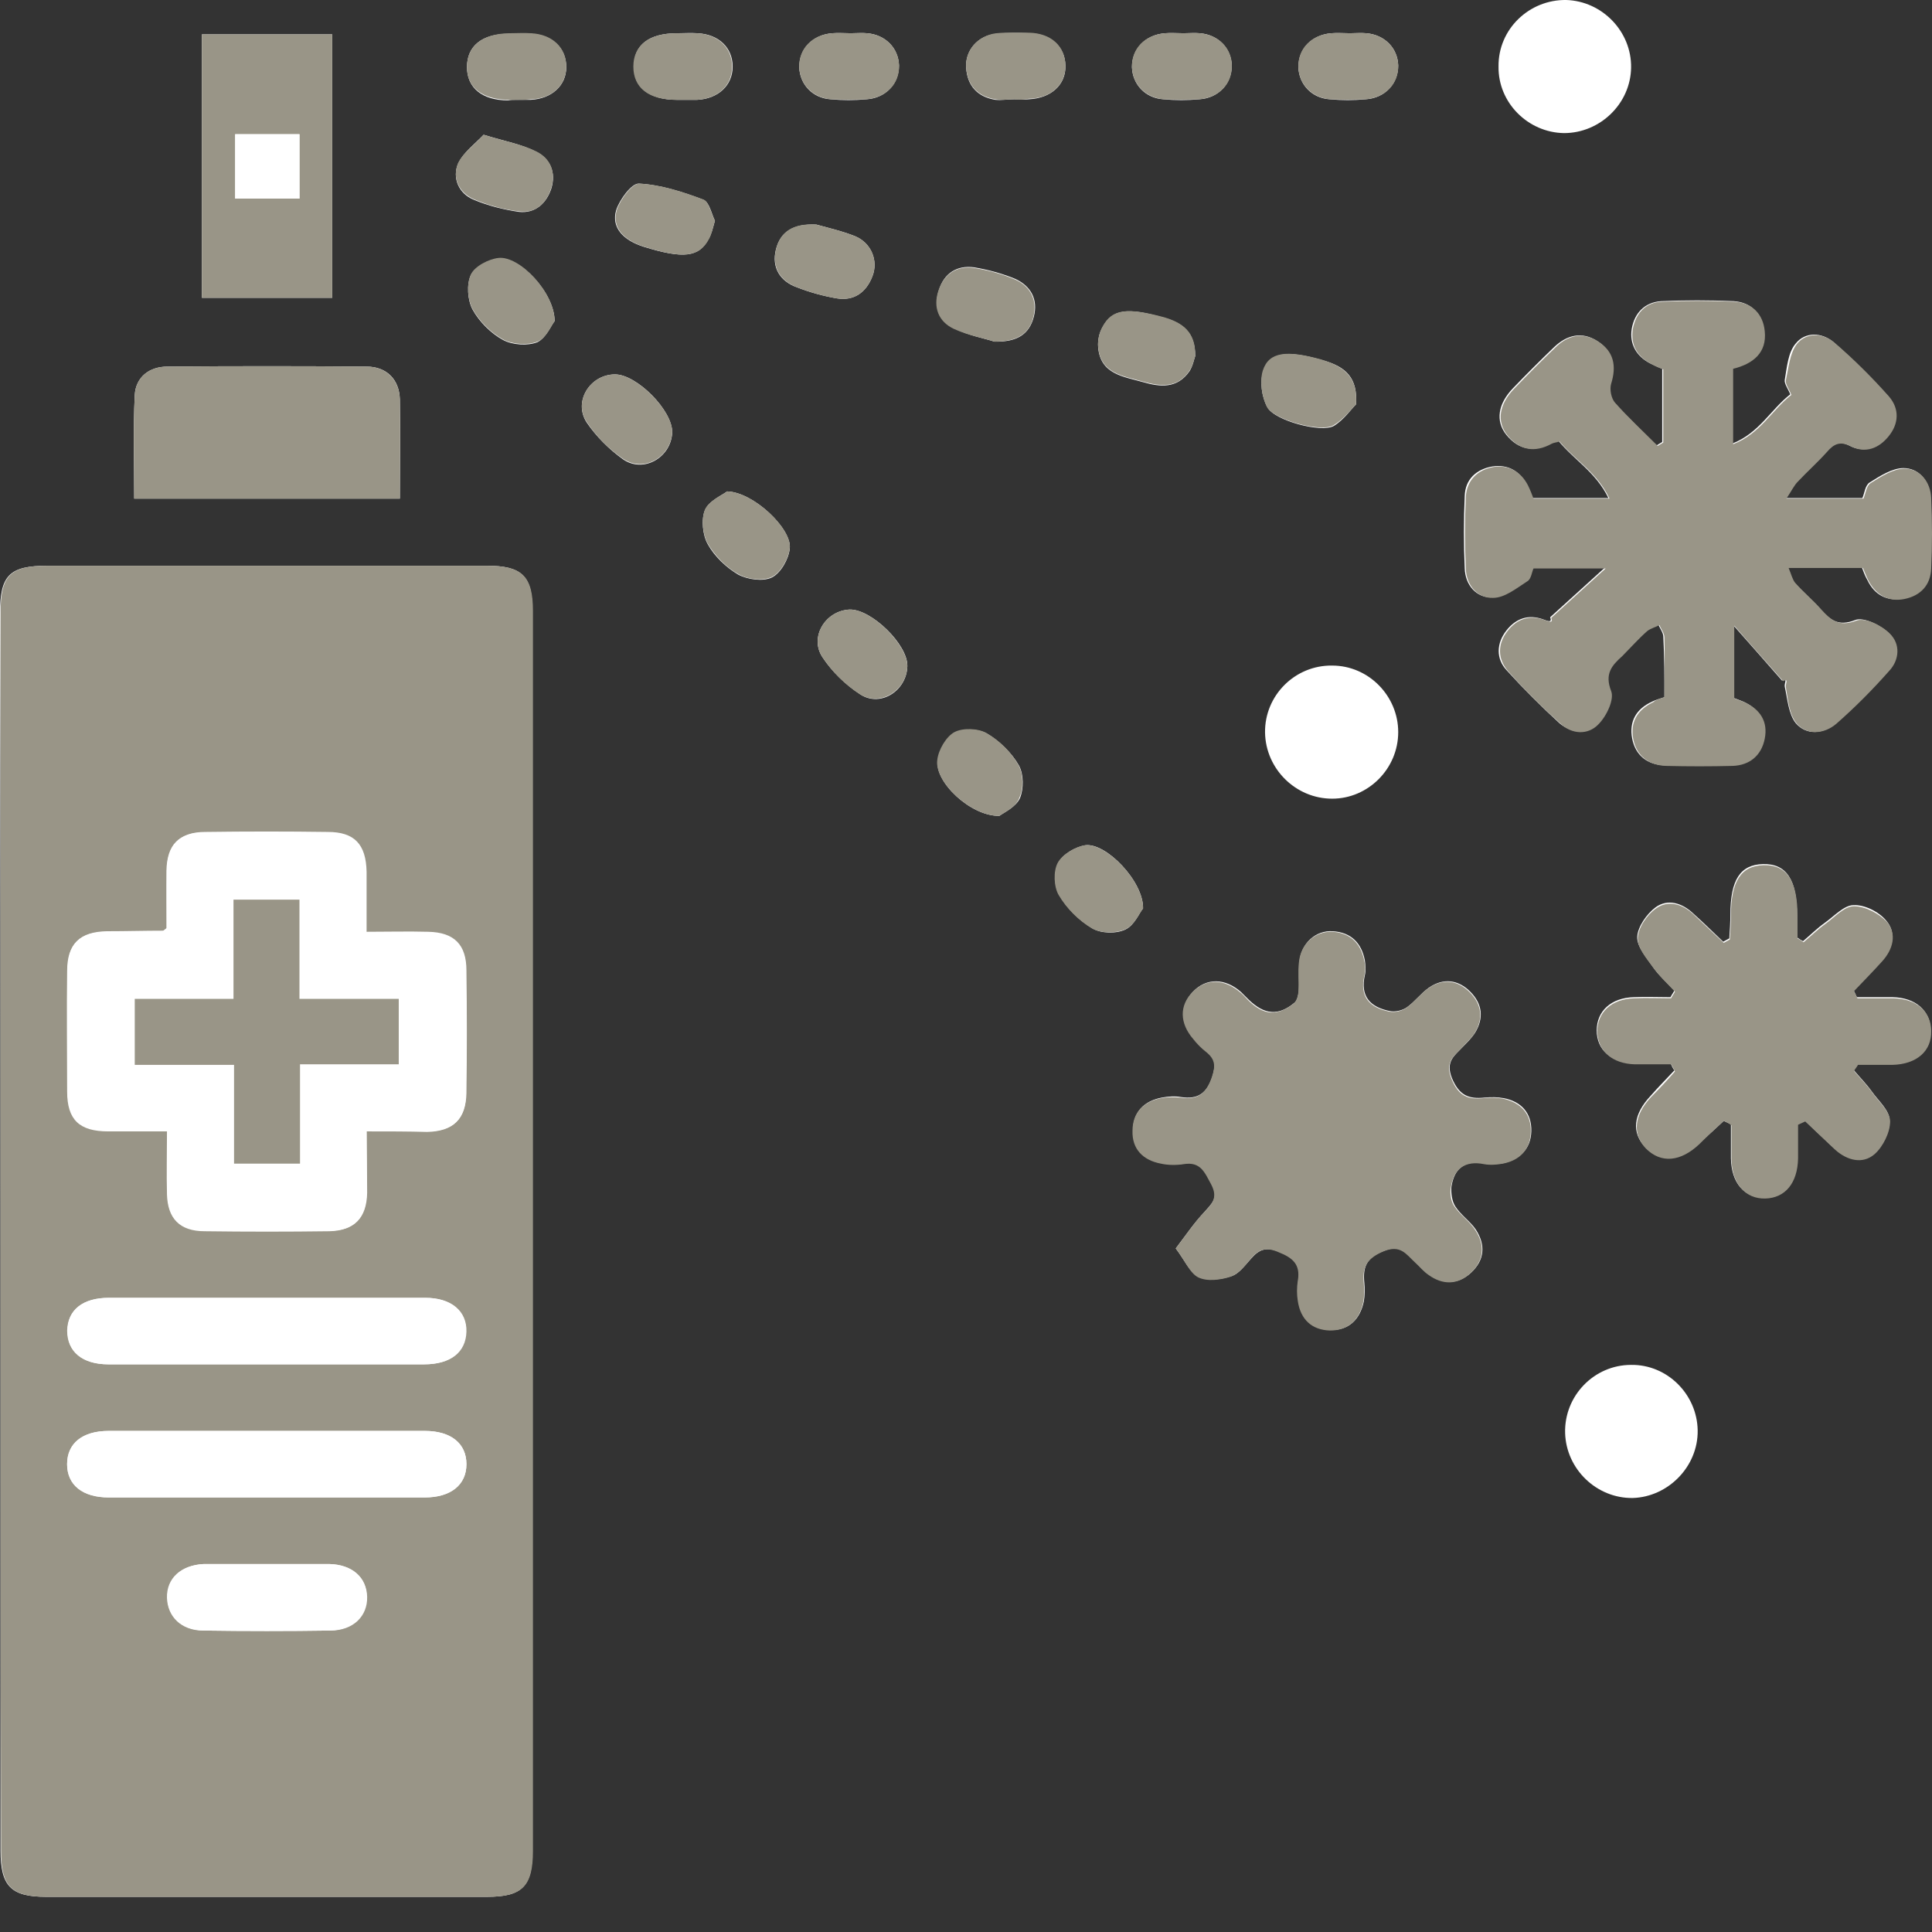 <svg width="28" height="28" viewBox="0 0 28 28" fill="none" xmlns="http://www.w3.org/2000/svg">
<rect x="0" y="0" width="28" height="28" fill="#333333" stroke="none"/>
<path d="M0.008 17.844C0.008 20.834 0.008 23.832 0.008 26.823C0.008 27.337 0.161 27.49 0.667 27.49C2.797 27.49 4.927 27.49 7.057 27.49C7.572 27.49 7.716 27.337 7.716 26.823C7.716 20.834 7.716 14.846 7.716 8.858C7.716 8.343 7.564 8.199 7.049 8.199C4.927 8.199 2.813 8.199 0.691 8.199C0.137 8.199 0 8.335 0 8.89C0.008 11.88 0.008 14.862 0.008 17.844ZM24.122 10.104C24.049 10.128 23.993 10.144 23.945 10.168C23.712 10.273 23.607 10.457 23.655 10.707C23.704 10.948 23.872 11.084 24.13 11.092C24.451 11.1 24.773 11.1 25.094 11.092C25.343 11.084 25.512 10.94 25.561 10.698C25.609 10.449 25.496 10.273 25.263 10.168C25.207 10.144 25.159 10.128 25.118 10.112C25.118 9.75 25.118 9.404 25.118 9.059C25.368 9.34 25.593 9.597 25.826 9.863C25.914 9.822 25.858 9.895 25.866 9.951C25.906 10.136 25.922 10.353 26.027 10.482C26.179 10.658 26.421 10.642 26.597 10.482C26.863 10.24 27.12 9.983 27.361 9.718C27.506 9.549 27.522 9.316 27.369 9.171C27.248 9.059 27.007 8.938 26.887 8.986C26.638 9.083 26.525 8.986 26.38 8.826C26.26 8.689 26.123 8.577 26.003 8.44C25.962 8.392 25.946 8.311 25.906 8.223C26.3 8.223 26.638 8.223 26.983 8.223C27.007 8.287 27.031 8.351 27.064 8.408C27.168 8.625 27.353 8.721 27.586 8.673C27.819 8.625 27.964 8.472 27.972 8.231C27.988 7.893 27.988 7.548 27.972 7.21C27.964 6.969 27.811 6.784 27.586 6.784C27.425 6.784 27.248 6.897 27.096 6.993C27.031 7.033 27.023 7.146 26.991 7.218C26.638 7.218 26.292 7.218 25.874 7.218C25.954 7.098 25.986 7.025 26.043 6.969C26.179 6.824 26.332 6.688 26.461 6.543C26.565 6.422 26.662 6.382 26.814 6.463C27.015 6.567 27.216 6.487 27.353 6.318C27.498 6.133 27.514 5.908 27.361 5.739C27.112 5.466 26.847 5.201 26.573 4.959C26.404 4.815 26.163 4.807 26.027 4.976C25.914 5.104 25.898 5.321 25.866 5.506C25.858 5.562 25.914 5.635 25.946 5.715C25.665 5.932 25.496 6.278 25.102 6.43C25.102 6.037 25.102 5.683 25.102 5.337C25.392 5.265 25.585 5.104 25.561 4.791C25.536 4.542 25.376 4.381 25.126 4.365C24.773 4.349 24.419 4.349 24.073 4.365C23.84 4.381 23.688 4.533 23.648 4.767C23.615 4.984 23.712 5.16 23.913 5.265C23.977 5.297 24.049 5.329 24.09 5.345C24.09 5.715 24.09 6.061 24.09 6.406C24.065 6.422 24.033 6.438 24.009 6.455C23.8 6.246 23.583 6.045 23.39 5.828C23.334 5.763 23.31 5.635 23.334 5.554C23.414 5.297 23.374 5.088 23.149 4.943C22.924 4.799 22.707 4.855 22.522 5.032C22.321 5.225 22.12 5.426 21.927 5.627C21.71 5.852 21.67 6.101 21.831 6.302C22.008 6.519 22.225 6.559 22.474 6.422C22.506 6.406 22.546 6.398 22.587 6.39C22.811 6.664 23.133 6.848 23.31 7.218C22.908 7.218 22.562 7.218 22.209 7.218C22.185 7.154 22.16 7.09 22.128 7.025C22.024 6.824 21.855 6.728 21.63 6.76C21.397 6.8 21.236 6.945 21.228 7.186C21.212 7.54 21.212 7.885 21.228 8.239C21.236 8.48 21.397 8.665 21.622 8.657C21.791 8.649 21.968 8.512 22.12 8.416C22.177 8.384 22.185 8.279 22.209 8.231C22.57 8.231 22.916 8.231 23.254 8.231C22.98 8.48 22.723 8.713 22.466 8.946C22.498 9.027 22.434 9.003 22.369 8.978C22.152 8.898 21.968 8.962 21.831 9.139C21.686 9.324 21.678 9.549 21.839 9.718C22.08 9.983 22.337 10.24 22.602 10.482C22.771 10.626 23.004 10.642 23.149 10.49C23.262 10.369 23.374 10.128 23.334 10.007C23.238 9.758 23.342 9.646 23.495 9.501C23.623 9.388 23.736 9.26 23.857 9.139C23.905 9.099 23.977 9.083 24.033 9.051C24.057 9.107 24.106 9.171 24.106 9.228C24.122 9.517 24.122 9.806 24.122 10.104ZM17.04 18.093C17.169 18.262 17.241 18.439 17.37 18.503C17.498 18.568 17.699 18.544 17.844 18.495C17.957 18.463 18.045 18.334 18.134 18.238C18.254 18.101 18.358 18.069 18.543 18.142C18.752 18.23 18.857 18.326 18.817 18.552C18.801 18.648 18.801 18.753 18.817 18.849C18.857 19.106 19.018 19.267 19.283 19.275C19.548 19.283 19.709 19.122 19.765 18.865C19.781 18.777 19.781 18.68 19.773 18.592C19.749 18.359 19.805 18.222 20.063 18.126C20.304 18.029 20.384 18.166 20.513 18.286C20.577 18.351 20.633 18.423 20.714 18.471C20.923 18.616 21.132 18.616 21.317 18.447C21.517 18.262 21.534 18.045 21.389 17.82C21.308 17.7 21.172 17.611 21.091 17.483C21.043 17.41 21.027 17.29 21.035 17.201C21.075 16.928 21.236 16.807 21.517 16.864C21.606 16.88 21.702 16.872 21.791 16.856C22.032 16.799 22.185 16.647 22.193 16.397C22.201 16.132 22.048 15.963 21.791 15.915C21.702 15.899 21.606 15.899 21.517 15.907C21.284 15.931 21.148 15.875 21.043 15.626C20.947 15.385 21.075 15.304 21.196 15.176C21.26 15.111 21.325 15.047 21.373 14.975C21.509 14.758 21.485 14.549 21.308 14.372C21.132 14.195 20.915 14.171 20.706 14.316C20.593 14.396 20.505 14.517 20.392 14.597C20.328 14.645 20.215 14.669 20.143 14.653C19.862 14.597 19.709 14.444 19.781 14.131C19.797 14.066 19.789 13.986 19.781 13.922C19.733 13.665 19.58 13.512 19.315 13.496C19.066 13.48 18.857 13.673 18.833 13.938C18.817 14.075 18.833 14.219 18.825 14.356C18.817 14.42 18.801 14.501 18.76 14.533C18.527 14.726 18.326 14.71 18.093 14.484C18.061 14.452 18.021 14.412 17.989 14.38C17.756 14.171 17.482 14.171 17.29 14.372C17.105 14.565 17.105 14.822 17.297 15.047C17.354 15.111 17.418 15.184 17.491 15.24C17.619 15.344 17.619 15.441 17.571 15.602C17.491 15.843 17.362 15.939 17.113 15.899C17.024 15.883 16.928 15.891 16.839 15.907C16.582 15.955 16.421 16.116 16.421 16.381C16.421 16.647 16.574 16.807 16.831 16.856C16.936 16.872 17.056 16.88 17.161 16.864C17.41 16.815 17.466 16.984 17.563 17.161C17.667 17.362 17.563 17.442 17.45 17.571C17.306 17.724 17.193 17.892 17.04 18.093ZM24.982 16.245C25.014 16.261 25.054 16.277 25.086 16.293C25.086 16.462 25.086 16.622 25.086 16.791C25.094 17.145 25.279 17.362 25.577 17.354C25.866 17.346 26.043 17.137 26.051 16.775C26.051 16.614 26.051 16.446 26.051 16.285C26.083 16.269 26.123 16.253 26.155 16.237C26.3 16.373 26.445 16.518 26.589 16.647C26.766 16.807 26.983 16.864 27.16 16.711C27.289 16.606 27.393 16.397 27.385 16.237C27.385 16.092 27.224 15.955 27.128 15.819C27.047 15.706 26.951 15.61 26.863 15.505C26.879 15.473 26.903 15.449 26.919 15.417C27.088 15.417 27.248 15.417 27.417 15.417C27.763 15.409 27.98 15.216 27.98 14.927C27.972 14.645 27.763 14.46 27.433 14.452C27.256 14.452 27.088 14.452 26.911 14.452C26.895 14.42 26.879 14.38 26.863 14.348C26.999 14.203 27.144 14.058 27.273 13.914C27.425 13.737 27.49 13.52 27.337 13.343C27.232 13.214 27.023 13.11 26.863 13.118C26.726 13.118 26.581 13.279 26.445 13.375C26.332 13.456 26.236 13.552 26.131 13.64C26.099 13.624 26.075 13.608 26.043 13.584C26.043 13.48 26.043 13.375 26.043 13.263C26.043 12.748 25.89 12.515 25.552 12.523C25.223 12.531 25.078 12.748 25.078 13.255C25.078 13.367 25.07 13.48 25.062 13.6C25.03 13.616 25.006 13.632 24.974 13.648C24.829 13.512 24.684 13.367 24.54 13.239C24.379 13.086 24.17 13.021 23.993 13.15C23.864 13.247 23.736 13.431 23.728 13.576C23.72 13.713 23.857 13.873 23.953 14.01C24.041 14.139 24.162 14.243 24.266 14.356C24.25 14.388 24.226 14.42 24.21 14.452C24.033 14.452 23.857 14.444 23.68 14.452C23.35 14.46 23.141 14.653 23.141 14.934C23.141 15.216 23.35 15.401 23.688 15.409C23.864 15.417 24.033 15.409 24.21 15.409C24.226 15.441 24.242 15.481 24.266 15.513C24.154 15.634 24.033 15.754 23.921 15.883C23.672 16.148 23.639 16.413 23.848 16.631C24.057 16.848 24.347 16.823 24.62 16.566C24.741 16.47 24.861 16.357 24.982 16.245ZM5.795 7.226C5.795 6.728 5.803 6.254 5.795 5.787C5.787 5.498 5.602 5.313 5.313 5.313C4.348 5.305 3.384 5.305 2.427 5.313C2.162 5.313 1.969 5.466 1.953 5.723C1.929 6.221 1.945 6.72 1.945 7.226C3.231 7.226 4.493 7.226 5.795 7.226ZM2.926 0.498C2.926 1.793 2.926 3.063 2.926 4.316C3.577 4.316 4.196 4.316 4.815 4.316C4.815 3.03 4.815 1.768 4.815 0.498C4.18 0.498 3.561 0.498 2.926 0.498ZM22.667 1.929C23.189 1.929 23.631 1.503 23.639 0.981C23.648 0.458 23.221 0.016 22.699 0C22.16 -0.008 21.71 0.426 21.718 0.965C21.71 1.487 22.144 1.921 22.667 1.929ZM19.307 11.575C19.829 11.575 20.264 11.141 20.264 10.61C20.264 10.088 19.837 9.646 19.307 9.646C18.768 9.638 18.326 10.08 18.334 10.618C18.343 11.141 18.776 11.575 19.307 11.575ZM24.604 20.73C24.596 20.207 24.162 19.773 23.639 19.781C23.101 19.781 22.667 20.232 22.683 20.77C22.699 21.293 23.141 21.718 23.664 21.71C24.178 21.694 24.612 21.252 24.604 20.73ZM10.538 7.122C10.465 7.178 10.272 7.258 10.216 7.395C10.16 7.532 10.184 7.757 10.256 7.885C10.353 8.062 10.522 8.223 10.698 8.327C10.835 8.4 11.06 8.432 11.189 8.368C11.317 8.303 11.43 8.102 11.446 7.95C11.478 7.66 10.915 7.13 10.538 7.122ZM16.566 13.166C16.574 12.772 16.028 12.21 15.73 12.25C15.585 12.274 15.401 12.379 15.336 12.507C15.272 12.628 15.28 12.853 15.352 12.973C15.465 13.166 15.642 13.343 15.835 13.456C15.955 13.528 16.172 13.536 16.309 13.472C16.445 13.407 16.51 13.23 16.566 13.166ZM7.483 1.447C7.556 1.447 7.628 1.447 7.692 1.447C7.998 1.431 8.207 1.238 8.207 0.973C8.207 0.699 8.006 0.506 7.7 0.49C7.588 0.482 7.483 0.49 7.371 0.49C6.985 0.49 6.768 0.667 6.768 0.973C6.768 1.27 6.985 1.455 7.363 1.455C7.403 1.447 7.443 1.447 7.483 1.447ZM9.895 1.447C9.967 1.447 10.039 1.447 10.104 1.447C10.409 1.431 10.618 1.238 10.618 0.965C10.618 0.691 10.417 0.498 10.112 0.482C10.015 0.474 9.911 0.482 9.814 0.482C9.404 0.482 9.187 0.651 9.187 0.965C9.187 1.27 9.412 1.447 9.814 1.447C9.83 1.447 9.862 1.447 9.895 1.447ZM12.33 0.482C12.242 0.482 12.145 0.474 12.057 0.482C11.775 0.506 11.583 0.707 11.583 0.973C11.591 1.222 11.775 1.423 12.041 1.439C12.21 1.455 12.386 1.455 12.555 1.439C12.836 1.423 13.029 1.214 13.029 0.949C13.021 0.699 12.836 0.506 12.571 0.482C12.491 0.474 12.411 0.482 12.33 0.482ZM14.701 1.439C14.701 1.447 14.701 1.447 14.701 1.439C14.774 1.439 14.846 1.447 14.91 1.439C15.232 1.423 15.449 1.23 15.441 0.949C15.433 0.675 15.232 0.49 14.918 0.482C14.758 0.474 14.597 0.474 14.436 0.49C14.171 0.515 13.986 0.732 14.002 0.981C14.018 1.246 14.171 1.407 14.428 1.447C14.516 1.455 14.605 1.439 14.701 1.439ZM17.153 0.482C17.064 0.482 16.968 0.474 16.88 0.482C16.598 0.506 16.405 0.707 16.405 0.973C16.413 1.222 16.598 1.423 16.863 1.439C17.032 1.455 17.209 1.455 17.378 1.439C17.659 1.423 17.852 1.214 17.852 0.949C17.844 0.699 17.659 0.506 17.394 0.482C17.314 0.474 17.233 0.482 17.153 0.482ZM19.564 0.482C19.476 0.482 19.379 0.474 19.291 0.482C19.01 0.506 18.817 0.707 18.817 0.973C18.825 1.222 19.01 1.423 19.275 1.439C19.444 1.455 19.62 1.455 19.789 1.439C20.071 1.423 20.264 1.214 20.264 0.949C20.256 0.699 20.071 0.506 19.805 0.482C19.725 0.474 19.645 0.482 19.564 0.482ZM11.832 3.255C11.494 3.239 11.309 3.36 11.245 3.617C11.181 3.874 11.301 4.075 11.55 4.164C11.735 4.236 11.936 4.292 12.129 4.324C12.378 4.365 12.555 4.236 12.644 4.003C12.732 3.778 12.627 3.521 12.394 3.424C12.194 3.344 11.976 3.296 11.832 3.255ZM8.914 5.426C8.552 5.426 8.303 5.82 8.504 6.125C8.641 6.326 8.826 6.511 9.027 6.655C9.324 6.864 9.726 6.631 9.742 6.27C9.75 5.948 9.227 5.426 8.914 5.426ZM19.653 5.86C19.677 5.482 19.516 5.313 19.154 5.217C18.656 5.072 18.399 5.104 18.31 5.377C18.254 5.53 18.286 5.755 18.367 5.9C18.463 6.093 19.146 6.278 19.331 6.173C19.476 6.085 19.58 5.932 19.653 5.86ZM14.412 4.951C14.749 4.959 14.918 4.839 14.983 4.59C15.047 4.341 14.942 4.148 14.717 4.043C14.524 3.963 14.316 3.907 14.114 3.874C13.865 3.842 13.681 3.963 13.608 4.204C13.528 4.445 13.608 4.654 13.833 4.759C14.034 4.863 14.267 4.903 14.412 4.951ZM13.15 9.654C13.158 9.34 12.627 8.826 12.314 8.834C11.96 8.85 11.727 9.236 11.92 9.525C12.057 9.734 12.258 9.927 12.467 10.063C12.764 10.257 13.142 10.007 13.15 9.654ZM10.361 3.199C10.313 3.103 10.28 2.926 10.192 2.894C9.895 2.781 9.573 2.677 9.26 2.661C9.155 2.653 8.978 2.894 8.93 3.046C8.858 3.296 9.027 3.481 9.332 3.577C9.903 3.754 10.136 3.73 10.272 3.456C10.313 3.392 10.329 3.312 10.361 3.199ZM8.038 4.654C8.038 4.244 7.532 3.714 7.226 3.746C7.081 3.762 6.88 3.866 6.824 3.987C6.76 4.124 6.776 4.349 6.848 4.485C6.945 4.662 7.114 4.831 7.29 4.927C7.427 5 7.644 5.016 7.789 4.959C7.917 4.895 7.99 4.71 8.038 4.654ZM14.484 11.824C14.549 11.776 14.725 11.695 14.782 11.567C14.838 11.43 14.838 11.221 14.766 11.092C14.661 10.908 14.484 10.739 14.307 10.634C14.187 10.562 13.962 10.554 13.841 10.618C13.721 10.682 13.608 10.867 13.592 11.02C13.536 11.325 14.066 11.832 14.484 11.824ZM17.322 5.16C17.322 4.807 17.129 4.678 16.872 4.606C16.341 4.453 16.124 4.477 15.979 4.742C15.931 4.823 15.907 4.935 15.915 5.032C15.947 5.426 16.285 5.458 16.566 5.538C16.815 5.611 17.064 5.635 17.241 5.377C17.29 5.297 17.306 5.201 17.322 5.16ZM7.009 1.953C6.888 2.082 6.72 2.202 6.639 2.371C6.551 2.58 6.647 2.805 6.864 2.894C7.073 2.982 7.298 3.038 7.523 3.071C7.757 3.095 7.917 2.95 7.99 2.733C8.062 2.5 7.974 2.299 7.773 2.202C7.564 2.09 7.323 2.05 7.009 1.953Z" fill="white"/>
<path d="M0.008 17.844C0.008 14.862 0.008 11.88 0.008 8.89C0.008 8.335 0.144 8.199 0.699 8.199C2.821 8.199 4.935 8.199 7.057 8.199C7.571 8.199 7.724 8.351 7.724 8.858C7.724 14.846 7.724 20.834 7.724 26.823C7.724 27.337 7.571 27.49 7.065 27.49C4.935 27.49 2.805 27.49 0.675 27.49C0.161 27.49 0.016 27.337 0.016 26.823C0.008 23.832 0.008 20.834 0.008 17.844ZM5.313 16.397C5.642 16.397 5.916 16.397 6.197 16.397C6.575 16.389 6.752 16.212 6.76 15.843C6.768 15.248 6.768 14.661 6.76 14.066C6.76 13.689 6.583 13.512 6.205 13.504C5.916 13.496 5.626 13.504 5.313 13.504C5.313 13.198 5.313 12.917 5.313 12.636C5.305 12.234 5.136 12.057 4.75 12.057C4.155 12.049 3.569 12.049 2.974 12.057C2.604 12.057 2.427 12.242 2.419 12.612C2.411 12.901 2.419 13.19 2.419 13.447C2.379 13.48 2.371 13.488 2.363 13.488C2.09 13.488 1.824 13.496 1.551 13.496C1.157 13.504 0.98 13.673 0.98 14.066C0.972 14.645 0.98 15.232 0.98 15.811C0.98 16.221 1.157 16.381 1.575 16.389C1.848 16.389 2.13 16.389 2.427 16.389C2.427 16.719 2.419 17.008 2.427 17.298C2.435 17.651 2.612 17.828 2.974 17.836C3.577 17.844 4.179 17.844 4.782 17.836C5.136 17.836 5.313 17.651 5.321 17.29C5.321 17.008 5.313 16.719 5.313 16.397ZM3.858 19.773C4.622 19.773 5.385 19.773 6.149 19.773C6.535 19.773 6.752 19.596 6.76 19.299C6.768 19.002 6.543 18.809 6.165 18.809C4.638 18.809 3.11 18.809 1.583 18.809C1.197 18.809 0.98 18.986 0.98 19.283C0.972 19.588 1.197 19.773 1.575 19.773C2.331 19.773 3.094 19.773 3.858 19.773ZM3.898 20.738C3.127 20.738 2.355 20.738 1.575 20.738C1.197 20.738 0.972 20.915 0.972 21.22C0.972 21.518 1.189 21.702 1.575 21.702C3.102 21.702 4.63 21.702 6.157 21.702C6.535 21.702 6.76 21.518 6.76 21.22C6.76 20.923 6.543 20.738 6.157 20.738C5.401 20.738 4.654 20.738 3.898 20.738ZM3.89 22.667C3.593 22.667 3.287 22.667 2.99 22.667C2.982 22.667 2.966 22.667 2.958 22.667C2.628 22.683 2.419 22.876 2.427 23.157C2.435 23.431 2.636 23.623 2.95 23.631C3.561 23.64 4.171 23.64 4.79 23.631C5.12 23.631 5.329 23.422 5.321 23.141C5.313 22.86 5.104 22.675 4.774 22.667C4.469 22.667 4.179 22.667 3.89 22.667Z" fill="#999587"/>
<path d="M24.122 10.104C24.122 9.814 24.13 9.525 24.122 9.236C24.122 9.179 24.073 9.115 24.049 9.059C23.993 9.091 23.921 9.107 23.872 9.147C23.744 9.26 23.631 9.388 23.511 9.509C23.358 9.646 23.253 9.766 23.35 10.015C23.398 10.136 23.286 10.377 23.165 10.498C23.012 10.658 22.779 10.642 22.619 10.49C22.345 10.248 22.088 9.991 21.855 9.726C21.702 9.549 21.702 9.332 21.847 9.147C21.983 8.97 22.168 8.906 22.385 8.986C22.45 9.011 22.514 9.035 22.482 8.954C22.739 8.721 23.004 8.48 23.27 8.239C22.932 8.239 22.586 8.239 22.225 8.239C22.201 8.287 22.192 8.392 22.136 8.424C21.975 8.528 21.807 8.665 21.638 8.665C21.413 8.673 21.252 8.48 21.244 8.247C21.228 7.893 21.228 7.54 21.244 7.194C21.26 6.961 21.413 6.808 21.646 6.768C21.863 6.736 22.04 6.832 22.144 7.033C22.176 7.098 22.201 7.162 22.225 7.226C22.57 7.226 22.924 7.226 23.326 7.226C23.149 6.848 22.828 6.672 22.602 6.398C22.554 6.414 22.522 6.414 22.49 6.43C22.241 6.567 22.024 6.527 21.847 6.31C21.686 6.109 21.726 5.86 21.943 5.635C22.136 5.434 22.337 5.233 22.538 5.04C22.723 4.855 22.94 4.807 23.165 4.951C23.39 5.096 23.43 5.305 23.35 5.562C23.326 5.643 23.35 5.771 23.406 5.836C23.599 6.053 23.816 6.254 24.025 6.463C24.049 6.447 24.081 6.43 24.105 6.414C24.105 6.069 24.105 5.731 24.105 5.353C24.065 5.337 23.993 5.313 23.929 5.273C23.728 5.168 23.631 5 23.663 4.775C23.704 4.542 23.848 4.381 24.089 4.373C24.443 4.357 24.797 4.357 25.142 4.373C25.392 4.389 25.552 4.55 25.576 4.799C25.609 5.112 25.408 5.273 25.118 5.345C25.118 5.699 25.118 6.045 25.118 6.438C25.512 6.286 25.681 5.94 25.962 5.723C25.93 5.643 25.874 5.57 25.882 5.514C25.922 5.329 25.938 5.12 26.043 4.984C26.179 4.815 26.42 4.823 26.589 4.968C26.87 5.209 27.136 5.474 27.377 5.747C27.53 5.924 27.522 6.141 27.369 6.326C27.232 6.495 27.039 6.575 26.83 6.471C26.67 6.39 26.581 6.43 26.477 6.551C26.34 6.704 26.195 6.832 26.059 6.977C26.002 7.033 25.97 7.106 25.89 7.226C26.308 7.226 26.654 7.226 27.007 7.226C27.039 7.154 27.047 7.041 27.112 7.001C27.264 6.905 27.441 6.792 27.602 6.792C27.827 6.792 27.98 6.985 27.988 7.218C28.004 7.556 28.004 7.901 27.988 8.239C27.98 8.48 27.835 8.633 27.602 8.681C27.369 8.729 27.192 8.625 27.079 8.416C27.047 8.351 27.023 8.287 26.999 8.231C26.654 8.231 26.316 8.231 25.922 8.231C25.962 8.327 25.978 8.4 26.018 8.448C26.139 8.585 26.276 8.697 26.396 8.834C26.533 8.986 26.654 9.091 26.903 8.995C27.031 8.946 27.264 9.059 27.385 9.179C27.546 9.332 27.53 9.565 27.377 9.726C27.136 9.999 26.879 10.257 26.613 10.49C26.436 10.642 26.187 10.658 26.043 10.49C25.93 10.361 25.914 10.144 25.882 9.959C25.874 9.903 25.93 9.83 25.842 9.871C25.609 9.605 25.375 9.348 25.134 9.067C25.134 9.412 25.134 9.758 25.134 10.12C25.166 10.136 25.223 10.152 25.279 10.176C25.512 10.281 25.625 10.457 25.576 10.707C25.528 10.948 25.359 11.092 25.11 11.1C24.789 11.108 24.467 11.108 24.146 11.1C23.896 11.092 23.72 10.956 23.671 10.715C23.623 10.465 23.728 10.289 23.961 10.176C23.993 10.144 24.049 10.128 24.122 10.104Z" fill="#999587"/>
<path d="M17.04 18.093C17.193 17.892 17.306 17.724 17.442 17.579C17.555 17.458 17.659 17.37 17.555 17.169C17.458 16.992 17.402 16.831 17.153 16.872C17.048 16.888 16.928 16.888 16.823 16.864C16.566 16.815 16.405 16.655 16.413 16.389C16.413 16.124 16.574 15.963 16.831 15.915C16.92 15.899 17.016 15.899 17.105 15.907C17.354 15.947 17.482 15.851 17.563 15.61C17.619 15.449 17.611 15.352 17.482 15.248C17.41 15.192 17.346 15.127 17.29 15.055C17.097 14.83 17.089 14.573 17.282 14.38C17.474 14.179 17.74 14.179 17.981 14.388C18.021 14.42 18.053 14.46 18.085 14.492C18.31 14.717 18.511 14.734 18.752 14.541C18.793 14.508 18.817 14.42 18.817 14.364C18.825 14.227 18.809 14.082 18.825 13.946C18.849 13.681 19.058 13.496 19.307 13.504C19.572 13.52 19.725 13.673 19.773 13.93C19.789 13.994 19.789 14.075 19.773 14.139C19.701 14.452 19.854 14.605 20.135 14.661C20.215 14.677 20.32 14.653 20.384 14.605C20.497 14.525 20.585 14.404 20.698 14.324C20.907 14.179 21.124 14.203 21.3 14.38C21.477 14.557 21.501 14.766 21.365 14.983C21.317 15.055 21.244 15.119 21.188 15.184C21.067 15.312 20.939 15.393 21.035 15.634C21.14 15.891 21.276 15.939 21.509 15.915C21.598 15.907 21.694 15.907 21.783 15.923C22.04 15.979 22.193 16.14 22.185 16.405C22.177 16.655 22.032 16.815 21.783 16.864C21.694 16.88 21.598 16.888 21.509 16.872C21.228 16.815 21.067 16.944 21.027 17.209C21.011 17.298 21.027 17.418 21.083 17.491C21.164 17.611 21.3 17.7 21.381 17.828C21.526 18.045 21.509 18.27 21.308 18.455C21.124 18.624 20.907 18.624 20.706 18.479C20.633 18.431 20.577 18.359 20.505 18.294C20.376 18.174 20.296 18.037 20.055 18.134C19.805 18.238 19.741 18.367 19.765 18.6C19.773 18.688 19.773 18.785 19.757 18.873C19.701 19.13 19.54 19.283 19.275 19.283C19.01 19.275 18.849 19.122 18.809 18.857C18.793 18.761 18.793 18.656 18.809 18.56C18.849 18.326 18.736 18.23 18.535 18.15C18.351 18.069 18.246 18.102 18.125 18.246C18.045 18.343 17.949 18.463 17.836 18.503C17.683 18.552 17.491 18.576 17.362 18.511C17.241 18.447 17.169 18.262 17.04 18.093Z" fill="#999587"/>
<path d="M24.982 16.245C24.861 16.357 24.74 16.47 24.628 16.582C24.355 16.84 24.073 16.864 23.856 16.647C23.655 16.438 23.679 16.164 23.929 15.899C24.049 15.778 24.162 15.658 24.274 15.529C24.258 15.497 24.242 15.457 24.218 15.425C24.041 15.425 23.872 15.425 23.695 15.425C23.366 15.417 23.157 15.232 23.149 14.951C23.149 14.669 23.358 14.476 23.688 14.468C23.864 14.46 24.041 14.468 24.218 14.468C24.234 14.436 24.258 14.404 24.274 14.372C24.17 14.259 24.049 14.147 23.961 14.026C23.864 13.89 23.728 13.737 23.736 13.592C23.744 13.44 23.872 13.255 24.001 13.166C24.178 13.038 24.387 13.102 24.547 13.255C24.692 13.391 24.837 13.528 24.982 13.665C25.014 13.649 25.038 13.632 25.07 13.616C25.078 13.504 25.086 13.391 25.086 13.271C25.086 12.772 25.231 12.547 25.56 12.539C25.898 12.531 26.051 12.764 26.051 13.279C26.051 13.383 26.051 13.488 26.051 13.6C26.083 13.616 26.107 13.632 26.139 13.656C26.244 13.568 26.34 13.472 26.453 13.391C26.589 13.295 26.726 13.134 26.87 13.134C27.031 13.134 27.232 13.239 27.345 13.359C27.497 13.536 27.433 13.761 27.28 13.93C27.144 14.082 27.007 14.219 26.87 14.364C26.887 14.396 26.903 14.436 26.919 14.468C27.096 14.468 27.264 14.468 27.441 14.468C27.779 14.476 27.988 14.661 27.988 14.943C27.996 15.232 27.779 15.425 27.425 15.433C27.256 15.433 27.096 15.433 26.927 15.433C26.911 15.465 26.887 15.489 26.87 15.521C26.959 15.626 27.055 15.722 27.136 15.835C27.232 15.971 27.393 16.108 27.393 16.253C27.393 16.413 27.288 16.622 27.168 16.727C26.991 16.88 26.766 16.815 26.597 16.663C26.453 16.526 26.308 16.389 26.163 16.253C26.131 16.269 26.091 16.285 26.059 16.301C26.059 16.462 26.059 16.631 26.059 16.791C26.051 17.145 25.874 17.362 25.584 17.37C25.295 17.378 25.102 17.153 25.094 16.807C25.094 16.639 25.094 16.478 25.094 16.309C25.054 16.277 25.014 16.261 24.982 16.245Z" fill="#999587"/>
<path d="M5.795 7.226C4.493 7.226 3.239 7.226 1.945 7.226C1.945 6.72 1.929 6.221 1.953 5.723C1.969 5.466 2.162 5.313 2.427 5.313C3.392 5.305 4.357 5.305 5.313 5.313C5.602 5.313 5.787 5.506 5.795 5.787C5.803 6.254 5.795 6.728 5.795 7.226Z" fill="#999587"/>
<path d="M2.926 0.498C3.569 0.498 4.18 0.498 4.815 0.498C4.815 1.777 4.815 3.03 4.815 4.316C4.196 4.316 3.569 4.316 2.926 4.316C2.926 3.055 2.926 1.785 2.926 0.498ZM4.34 1.945C4.011 1.945 3.713 1.945 3.408 1.945C3.408 2.267 3.408 2.564 3.408 2.878C3.73 2.878 4.035 2.878 4.34 2.878C4.34 2.556 4.34 2.259 4.34 1.945Z" fill="#999587"/>
<path d="M10.538 7.122C10.924 7.13 11.478 7.668 11.446 7.942C11.43 8.094 11.317 8.295 11.189 8.36C11.06 8.424 10.835 8.4 10.698 8.319C10.522 8.223 10.361 8.054 10.256 7.877C10.184 7.741 10.16 7.524 10.216 7.387C10.272 7.258 10.465 7.178 10.538 7.122Z" fill="#999587"/>
<path d="M16.566 13.166C16.51 13.239 16.438 13.415 16.301 13.472C16.164 13.528 15.955 13.528 15.827 13.456C15.634 13.343 15.457 13.166 15.344 12.973C15.272 12.853 15.264 12.628 15.328 12.507C15.393 12.386 15.577 12.274 15.722 12.25C16.028 12.21 16.574 12.772 16.566 13.166Z" fill="#999587"/>
<path d="M7.483 1.447C7.443 1.447 7.403 1.447 7.363 1.447C6.985 1.439 6.76 1.262 6.768 0.965C6.768 0.667 6.993 0.49 7.371 0.482C7.483 0.482 7.596 0.474 7.7 0.482C8.006 0.498 8.207 0.691 8.207 0.965C8.207 1.238 7.998 1.431 7.692 1.439C7.62 1.447 7.547 1.447 7.483 1.447Z" fill="#999587"/>
<path d="M9.895 1.447C9.862 1.447 9.838 1.447 9.806 1.447C9.396 1.447 9.179 1.27 9.179 0.965C9.179 0.659 9.404 0.482 9.806 0.482C9.903 0.482 10.007 0.482 10.104 0.482C10.409 0.498 10.61 0.691 10.61 0.965C10.61 1.238 10.409 1.431 10.095 1.447C10.031 1.447 9.967 1.447 9.895 1.447Z" fill="#999587"/>
<path d="M12.33 0.482C12.411 0.482 12.491 0.474 12.571 0.482C12.837 0.507 13.021 0.699 13.03 0.949C13.038 1.214 12.845 1.415 12.555 1.439C12.387 1.447 12.21 1.447 12.041 1.439C11.776 1.415 11.591 1.222 11.583 0.973C11.575 0.707 11.768 0.507 12.057 0.482C12.145 0.474 12.234 0.482 12.33 0.482Z" fill="#999587"/>
<path d="M14.701 1.439C14.613 1.439 14.516 1.455 14.428 1.439C14.171 1.399 14.018 1.238 14.002 0.973C13.986 0.724 14.179 0.515 14.436 0.482C14.597 0.466 14.758 0.474 14.918 0.474C15.232 0.482 15.433 0.667 15.441 0.941C15.449 1.222 15.24 1.423 14.91 1.431C14.838 1.447 14.765 1.447 14.701 1.439C14.701 1.447 14.701 1.447 14.701 1.439Z" fill="#999587"/>
<path d="M17.153 0.482C17.233 0.482 17.314 0.474 17.394 0.482C17.659 0.507 17.852 0.699 17.852 0.949C17.86 1.214 17.668 1.415 17.378 1.439C17.209 1.447 17.032 1.447 16.864 1.439C16.598 1.415 16.414 1.222 16.405 0.973C16.398 0.707 16.59 0.507 16.88 0.482C16.968 0.474 17.057 0.482 17.153 0.482Z" fill="#999587"/>
<path d="M19.564 0.482C19.645 0.482 19.725 0.474 19.805 0.482C20.071 0.507 20.255 0.699 20.264 0.949C20.271 1.214 20.079 1.415 19.789 1.439C19.62 1.447 19.444 1.447 19.275 1.439C19.01 1.415 18.825 1.222 18.817 0.973C18.809 0.707 19.002 0.507 19.291 0.482C19.379 0.474 19.468 0.482 19.564 0.482Z" fill="#999587"/>
<path d="M11.832 3.255C11.977 3.296 12.194 3.344 12.395 3.424C12.628 3.521 12.732 3.778 12.644 4.003C12.555 4.236 12.379 4.365 12.129 4.325C11.936 4.292 11.736 4.236 11.551 4.164C11.301 4.067 11.189 3.874 11.245 3.617C11.309 3.36 11.494 3.231 11.832 3.255Z" fill="#999587"/>
<path d="M8.914 5.426C9.228 5.426 9.75 5.956 9.742 6.262C9.726 6.623 9.332 6.856 9.027 6.647C8.826 6.511 8.641 6.326 8.504 6.117C8.303 5.82 8.552 5.426 8.914 5.426Z" fill="#999587"/>
<path d="M19.653 5.86C19.588 5.924 19.476 6.077 19.323 6.165C19.138 6.27 18.455 6.085 18.358 5.892C18.286 5.739 18.254 5.522 18.302 5.369C18.391 5.096 18.648 5.072 19.146 5.209C19.516 5.321 19.677 5.49 19.653 5.86Z" fill="#999587"/>
<path d="M14.412 4.951C14.267 4.903 14.034 4.863 13.825 4.767C13.6 4.662 13.52 4.453 13.6 4.212C13.681 3.971 13.866 3.85 14.107 3.882C14.316 3.915 14.525 3.971 14.71 4.051C14.934 4.148 15.039 4.349 14.975 4.598C14.918 4.831 14.75 4.951 14.412 4.951Z" fill="#999587"/>
<path d="M13.15 9.654C13.142 9.999 12.764 10.248 12.467 10.064C12.25 9.927 12.057 9.734 11.92 9.525C11.727 9.236 11.96 8.85 12.314 8.834C12.627 8.826 13.15 9.34 13.15 9.654Z" fill="#999587"/>
<path d="M10.361 3.199C10.329 3.312 10.312 3.392 10.28 3.456C10.136 3.73 9.903 3.754 9.34 3.577C9.034 3.481 8.866 3.296 8.938 3.046C8.986 2.894 9.163 2.653 9.268 2.661C9.581 2.677 9.903 2.781 10.2 2.894C10.272 2.926 10.312 3.103 10.361 3.199Z" fill="#999587"/>
<path d="M8.038 4.654C7.989 4.718 7.917 4.903 7.789 4.951C7.644 5.008 7.427 4.992 7.29 4.919C7.113 4.823 6.945 4.654 6.848 4.477C6.776 4.341 6.76 4.115 6.824 3.979C6.88 3.858 7.081 3.754 7.226 3.738C7.531 3.706 8.038 4.236 8.038 4.654Z" fill="#999587"/>
<path d="M14.484 11.824C14.066 11.832 13.536 11.325 13.584 11.012C13.6 10.867 13.713 10.674 13.833 10.61C13.954 10.546 14.179 10.554 14.3 10.626C14.484 10.731 14.653 10.899 14.758 11.084C14.83 11.205 14.838 11.422 14.774 11.559C14.726 11.703 14.549 11.776 14.484 11.824Z" fill="#999587"/>
<path d="M17.322 5.16C17.306 5.201 17.29 5.297 17.241 5.369C17.073 5.627 16.823 5.603 16.566 5.53C16.285 5.45 15.947 5.418 15.915 5.024C15.907 4.927 15.931 4.823 15.979 4.734C16.116 4.477 16.333 4.453 16.872 4.598C17.137 4.678 17.33 4.807 17.322 5.16Z" fill="#999587"/>
<path d="M7.009 1.953C7.322 2.05 7.563 2.09 7.772 2.194C7.973 2.291 8.062 2.492 7.989 2.725C7.917 2.95 7.764 3.095 7.523 3.063C7.298 3.038 7.073 2.974 6.864 2.886C6.647 2.789 6.551 2.572 6.639 2.363C6.719 2.202 6.896 2.082 7.009 1.953Z" fill="#999587"/>
<path d="M5.313 16.397C5.313 16.719 5.321 17.008 5.313 17.298C5.305 17.651 5.128 17.836 4.775 17.844C4.172 17.852 3.569 17.852 2.966 17.844C2.604 17.844 2.428 17.659 2.42 17.306C2.412 17.016 2.42 16.727 2.42 16.397C2.122 16.397 1.849 16.397 1.568 16.397C1.15 16.397 0.973 16.229 0.973 15.819C0.973 15.24 0.965 14.653 0.973 14.075C0.973 13.681 1.15 13.512 1.544 13.504C1.817 13.496 2.082 13.496 2.355 13.496C2.363 13.496 2.371 13.488 2.412 13.456C2.412 13.19 2.412 12.901 2.412 12.62C2.42 12.242 2.588 12.065 2.966 12.065C3.561 12.057 4.148 12.057 4.743 12.065C5.128 12.065 5.297 12.25 5.305 12.644C5.305 12.925 5.305 13.198 5.305 13.512C5.619 13.512 5.908 13.504 6.197 13.512C6.567 13.52 6.744 13.697 6.752 14.075C6.76 14.669 6.76 15.256 6.752 15.851C6.752 16.221 6.567 16.397 6.189 16.405C5.916 16.397 5.635 16.397 5.313 16.397ZM4.341 14.476C4.341 13.97 4.341 13.504 4.341 13.038C4.011 13.038 3.714 13.038 3.384 13.038C3.384 13.52 3.384 13.986 3.384 14.476C2.886 14.476 2.42 14.476 1.953 14.476C1.953 14.806 1.953 15.103 1.953 15.433C2.436 15.433 2.902 15.433 3.392 15.433C3.392 15.931 3.392 16.397 3.392 16.864C3.722 16.864 4.019 16.864 4.349 16.864C4.349 16.381 4.349 15.915 4.349 15.425C4.847 15.425 5.313 15.425 5.779 15.425C5.779 15.095 5.779 14.798 5.779 14.476C5.313 14.476 4.847 14.476 4.341 14.476Z" fill="white"/>
<path d="M3.858 19.773C3.095 19.773 2.331 19.773 1.567 19.773C1.19 19.773 0.973 19.588 0.973 19.283C0.981 18.986 1.198 18.809 1.575 18.809C3.103 18.809 4.63 18.809 6.157 18.809C6.535 18.809 6.752 18.994 6.752 19.299C6.744 19.596 6.527 19.773 6.141 19.773C5.385 19.773 4.622 19.773 3.858 19.773Z" fill="white"/>
<path d="M3.898 20.738C4.654 20.738 5.402 20.738 6.157 20.738C6.535 20.738 6.76 20.923 6.76 21.22C6.76 21.518 6.535 21.702 6.157 21.702C4.63 21.702 3.103 21.702 1.575 21.702C1.198 21.702 0.973 21.518 0.973 21.22C0.973 20.923 1.19 20.738 1.575 20.738C2.347 20.738 3.127 20.738 3.898 20.738Z" fill="white"/>
<path d="M3.891 22.667C4.18 22.667 4.469 22.667 4.767 22.667C5.104 22.675 5.313 22.86 5.313 23.141C5.321 23.422 5.104 23.623 4.783 23.631C4.172 23.64 3.561 23.64 2.942 23.631C2.629 23.631 2.428 23.431 2.42 23.157C2.412 22.876 2.621 22.683 2.95 22.667C2.958 22.667 2.966 22.667 2.982 22.667C3.288 22.667 3.585 22.667 3.891 22.667Z" fill="white"/>
<path d="M4.341 1.945C4.341 2.267 4.341 2.556 4.341 2.878C4.027 2.878 3.722 2.878 3.408 2.878C3.408 2.572 3.408 2.267 3.408 1.945C3.714 1.945 4.011 1.945 4.341 1.945Z" fill="white"/>
<path d="M4.34 14.476C4.855 14.476 5.313 14.476 5.779 14.476C5.779 14.798 5.779 15.095 5.779 15.425C5.313 15.425 4.847 15.425 4.348 15.425C4.348 15.923 4.348 16.389 4.348 16.864C4.019 16.864 3.721 16.864 3.392 16.864C3.392 16.397 3.392 15.931 3.392 15.433C2.894 15.433 2.427 15.433 1.953 15.433C1.953 15.103 1.953 14.806 1.953 14.476C2.419 14.476 2.886 14.476 3.384 14.476C3.384 13.978 3.384 13.512 3.384 13.038C3.713 13.038 4.011 13.038 4.34 13.038C4.34 13.504 4.34 13.97 4.34 14.476Z" fill="#999587"/>
</svg>
